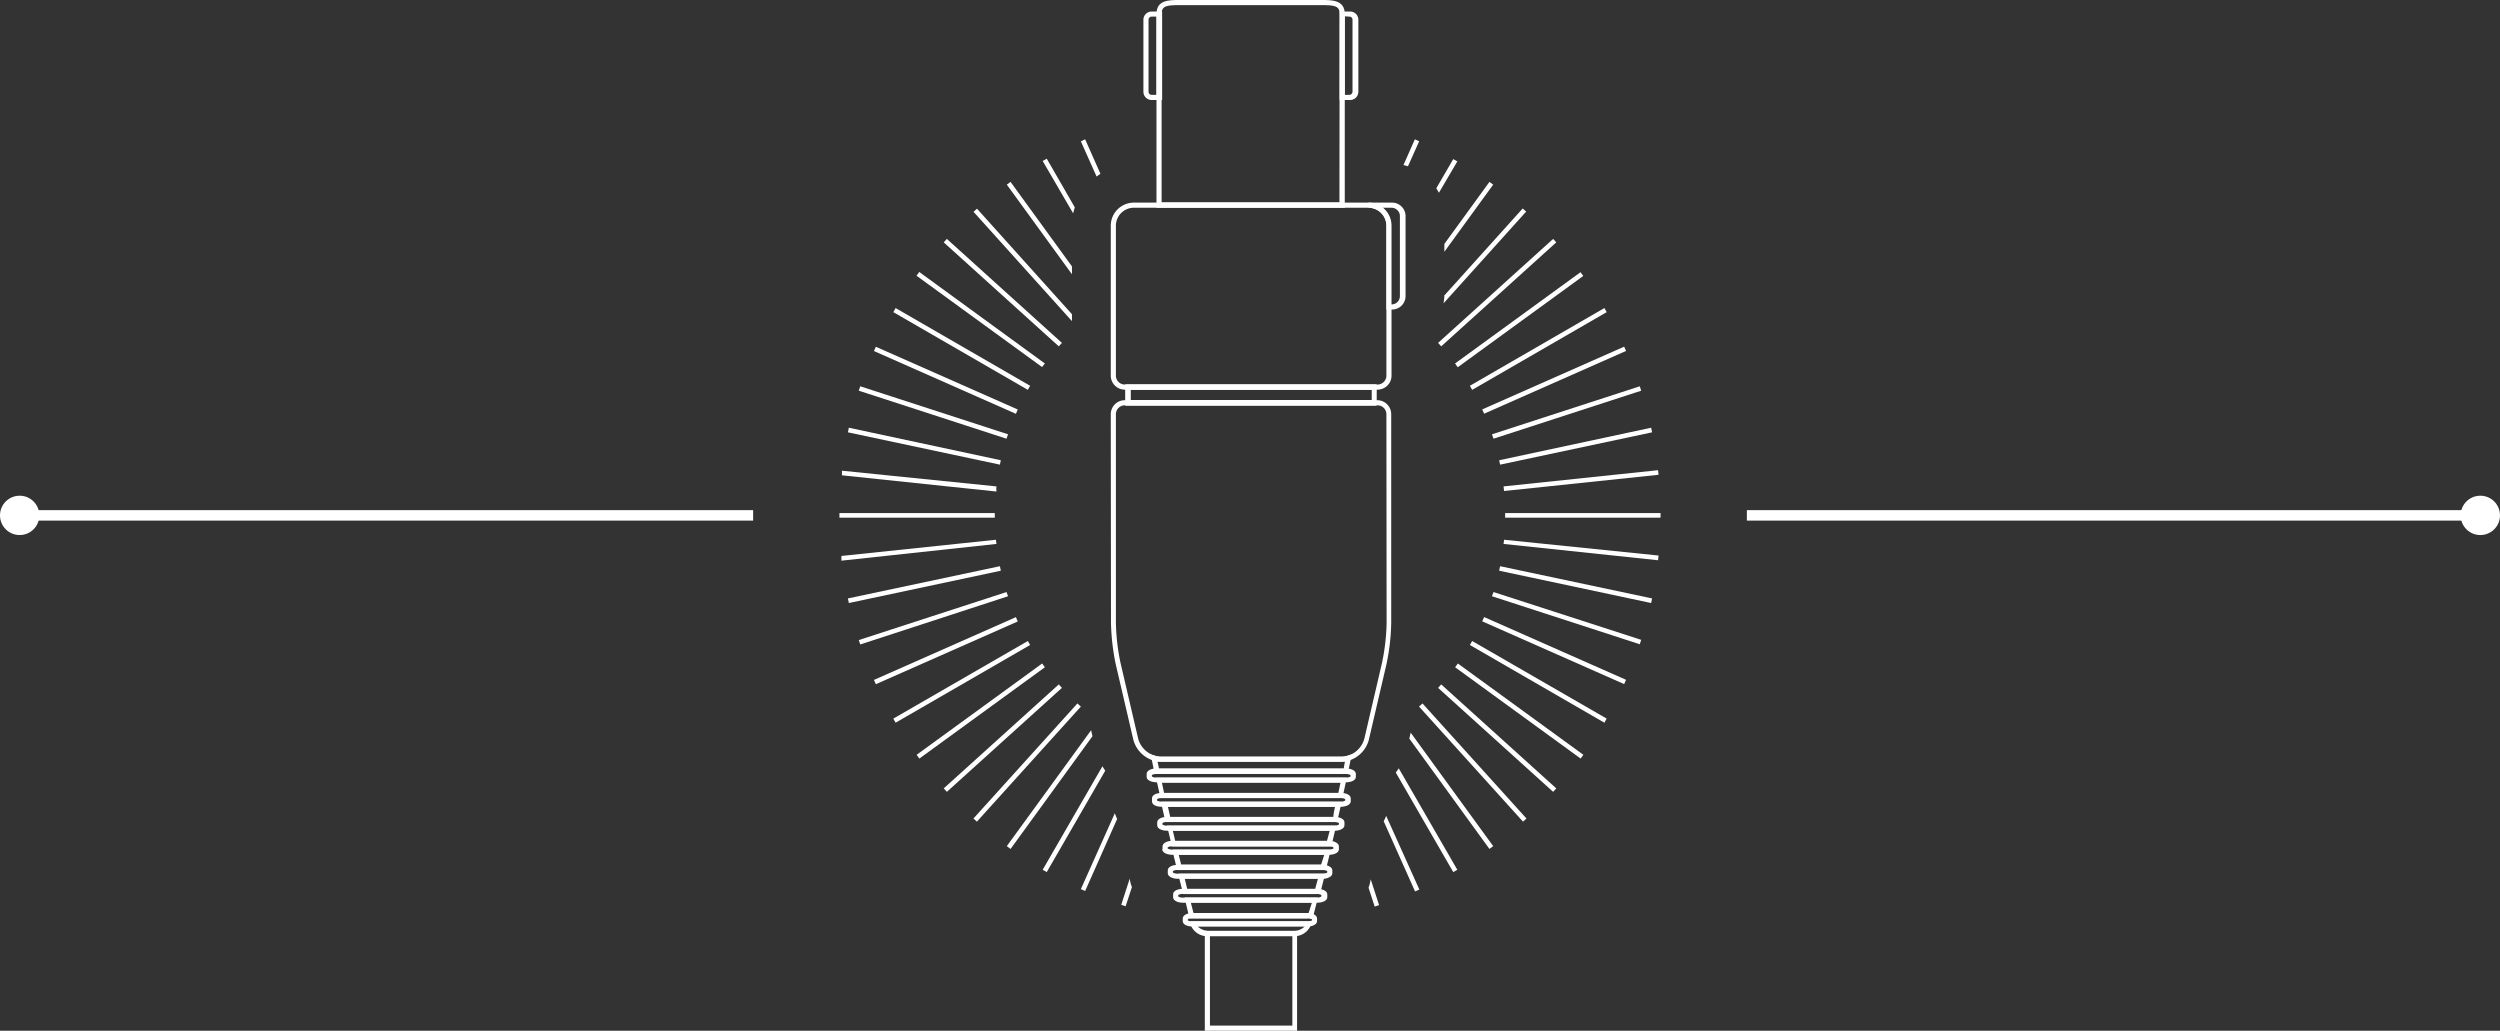 <svg xmlns="http://www.w3.org/2000/svg" viewBox="0 0 239 98.54"><rect x="0" y="0" width="239" height="98.54" fill="#333333" stroke="none"/><defs><style>.cls-1{fill:#fff;}</style></defs><title>icon-xlr-lg-white</title><g id="Layer_2" data-name="Layer 2"><g id="Layer_1-2" data-name="Layer 1"><rect class="cls-1" x="1.79" y="48.77" width="70.21" height="1"/><circle class="cls-1" cx="1.88" cy="49.27" r="1.88"/><rect class="cls-1" x="167" y="48.77" width="70.21" height="1"/><circle class="cls-1" cx="237.12" cy="49.27" r="1.88"/><path class="cls-1" d="M106.19,21.58h0a2.21,2.21,0,0,1,2.21-2.21h22.43a2.21,2.21,0,0,1,2.2,2.21V35.91a1.34,1.34,0,0,1-1.33,1.34H107.53a1.34,1.34,0,0,1-1.34-1.33Zm26.35,0a1.72,1.72,0,0,0-1.71-1.72H108.4a1.72,1.72,0,0,0-1.72,1.72V35.91a.85.85,0,0,0,.85.85H131.7a.85.85,0,0,0,.84-.85Z"/><path class="cls-1" d="M106.19,39.6h0a1.34,1.34,0,0,1,1.34-1.34H131.7A1.34,1.34,0,0,1,133,39.6V59.55a20.58,20.58,0,0,1-.45,3.93l-1.69,7.25a2.83,2.83,0,0,1-2.64,2.1H111a2.85,2.85,0,0,1-2.65-2.1l-1.69-7.25a21.61,21.61,0,0,1-.45-3.93Zm26.35,0a.85.85,0,0,0-.84-.85H107.53a.85.85,0,0,0-.85.85V59.55a20.42,20.42,0,0,0,.44,3.82l1.69,7.25A2.34,2.34,0,0,0,111,72.34h17.27a2.33,2.33,0,0,0,2.16-1.72l1.69-7.25a20.23,20.23,0,0,0,.44-3.82Z"/><path class="cls-1" d="M107.59,36.76h24v2h-24Zm23.56.49H108.08v1h23.07Z"/><path class="cls-1" d="M107.59,36.76h24v2h-24Zm23.56.49H108.08v1h23.07Z"/><path class="cls-1" d="M109.31,8.77V1.89a.79.79,0,0,1,.79-.79h1V9.56h-1A.79.79,0,0,1,109.31,8.77Zm1.25-7.18h-.46a.29.29,0,0,0-.3.3V8.77a.3.3,0,0,0,.3.3h.46Z"/><path class="cls-1" d="M128.07,9.56V1.1h1a.79.79,0,0,1,.79.79V8.77a.79.79,0,0,1-.79.79Zm.49-8V9.07H129a.31.31,0,0,0,.3-.3V1.89a.29.29,0,0,0-.3-.3Z"/><path class="cls-1" d="M130.83,19.86v-.49h2.26a1.27,1.27,0,0,1,.9.38,1.23,1.23,0,0,1,.38.9v7.66a1.28,1.28,0,0,1-1.28,1.28h-.55v-8A1.72,1.72,0,0,0,130.83,19.86Zm3,.79a.75.75,0,0,0-.23-.55.8.8,0,0,0-.56-.24h-.88a2.22,2.22,0,0,1,.82,1.72V29.1h.06a.79.79,0,0,0,.79-.79Z"/><path class="cls-1" d="M110.56,19.86V1.34C110.56,0,111.73,0,112.77,0h13.58c1,0,2.21,0,2.21,1.34V19.86ZM128.07,1.34c0-.78-.47-.85-1.72-.85H112.77c-1.25,0-1.72.07-1.72.85h0v18h17Z"/><path class="cls-1" d="M115.18,98.54V89H124v9.54Zm.49-9.05v8.56h7.88V89.49Z"/><path class="cls-1" d="M110,72.12l.4.12a1.81,1.81,0,0,0,.58.1h17.27a1.91,1.91,0,0,0,.58-.1l.39-.12-.08.41c-.08.41-.17.84-.26,1.27l0,.19H110.41l-.06-.19c-.09-.43-.18-.86-.26-1.27Zm18.58.69-.33,0H111l-.34,0,.15.69h17.65C128.49,73.27,128.53,73,128.58,72.81Zm-18.11,1.53h18.29l-.07.3c-.1.48-.21,1-.32,1.46l0,.2h-.21l-.06-.25v.25H110.91l0-.19c-.12-.49-.22-1-.33-1.46Zm17.68.49H111.08l.21,1h16.65ZM111,76.64h17.27l-.07.3c-.11.48-.22,1-.34,1.45l0,.2H111.43l-.05-.19-.33-1.45Zm16.65.49h-16c.08.32.15.64.23,1h15.59C127.48,77.77,127.56,77.45,127.63,77.13Zm-16.12,1.8h16.21l-.47,2H112l0-.18c-.12-.48-.23-1-.35-1.46Zm15.59.49h-15c.08.32.16.65.23,1h14.5Zm-15,1.8h15.1l-.09.39c-.11.47-.23.93-.34,1.38l0,.19H112.54l-.1-.41q-.15-.6-.3-1.23Zm14.48.5H112.69c.07.31.15.62.23.93v0H126.3Zm-13.91,1.8h14l-.08.3c-.13.52-.25,1-.37,1.46l-.05.19h-.19l-.06-.24v.24H113.12l-.05-.18c-.12-.46-.24-.94-.37-1.46ZM126,84H113.26q.12.49.24,1h12.23Q125.85,84.51,126,84Zm-12.76,1.8H126l-.53,2.07-.24-.06a1,1,0,0,0-.28,0H113.72Zm12.18.49H113.84l.26,1h11Zm-11.6,1.78H125l.41,0-.12.43a1.7,1.7,0,0,1-1.68,1h-8.07a1.7,1.7,0,0,1-1.68-1Zm10.94.49H114.49a1.51,1.51,0,0,0,1.09.43h8.07A1.48,1.48,0,0,0,124.73,88.57Z"/><path class="cls-1" d="M113.07,88.05v-.23c0-.31.38-.53.92-.53h11c.54,0,.92.22.92.53v.23c0,.31-.38.52-.92.52H114C113.45,88.57,113.07,88.36,113.07,88.05Zm.49-.18V88a1,1,0,0,0,.43.08h11a1,1,0,0,0,.43-.08v-.13a.82.82,0,0,0-.43-.09H114A.82.82,0,0,0,113.56,87.87Z"/><path class="cls-1" d="M112.15,85.76v-.25c0-.32.39-.54,1-.54h12.74c.57,0,1,.22,1,.54v.25c0,.32-.39.54-1,.54H113.11C112.54,86.3,112.15,86.08,112.15,85.76Zm.49-.2v.15a.86.86,0,0,0,.47.1h12.74a.86.86,0,0,0,.47-.1v-.15a.86.86,0,0,0-.47-.1H113.11A.86.86,0,0,0,112.64,85.56Z"/><path class="cls-1" d="M111.64,83.47h0v-.25c0-.32.4-.54,1-.54H126.4a1.22,1.22,0,0,1,.84.25.4.4,0,0,1,.13.29v.25a.4.4,0,0,1-.13.29,1.22,1.22,0,0,1-.84.25H112.61a1.57,1.57,0,0,1-.6-.11C111.69,83.77,111.64,83.57,111.64,83.47Zm.49-.2v.15a.94.94,0,0,0,.48.1H126.4a.94.94,0,0,0,.48-.1v-.15a.94.94,0,0,0-.48-.1H112.61A.94.94,0,0,0,112.13,83.27Z"/><path class="cls-1" d="M111.14,81.17v-.24c0-.32.4-.55,1-.55H127c.57,0,1,.23,1,.55v.24c0,.33-.39.55-1,.55H112.11c-.48,0-1-.17-1-.55Zm.49-.2v.16a1.11,1.11,0,0,0,.48.09H127a1,1,0,0,0,.47-.09V81a1,1,0,0,0-.47-.1H112.11A1.06,1.06,0,0,0,111.63,81Z"/><path class="cls-1" d="M110.63,78.88v-.25c0-.32.4-.54,1-.54h15.9c.48,0,1,.17,1,.54v.25c0,.32-.4.54-1,.54h-15.9C111.12,79.42,110.63,79.25,110.63,78.88Zm.5-.2v.15a.88.88,0,0,0,.48.1h15.9a1,1,0,0,0,.49-.1v-.15a1,1,0,0,0-.49-.1h-15.9A.88.88,0,0,0,111.13,78.68Z"/><path class="cls-1" d="M110.13,76.58v-.24c0-.38.49-.54,1-.54h17c.49,0,1,.16,1,.54v.24c0,.38-.49.55-1,.55h-17C110.62,77.13,110.13,77,110.13,76.58Zm.49-.19v.15a1.08,1.08,0,0,0,.49.1h17a1,1,0,0,0,.49-.1v-.15a.92.92,0,0,0-.49-.1h-17A1,1,0,0,0,110.62,76.39Z"/><path class="cls-1" d="M109.62,74.29V74c0-.37.5-.54,1-.54h18c.58,0,1,.22,1,.54v.25c0,.38-.49.54-1,.54h-18c-.47,0-1-.16-1-.54Zm.5-.2v.15a1,1,0,0,0,.5.1h18a1,1,0,0,0,.49-.1v-.15a1.08,1.08,0,0,0-.49-.1h-18A1,1,0,0,0,110.12,74.09Z"/><path class="cls-1" d="M137.56,18.43l1.76-3-.39-.22L137.31,18C137.4,18.13,137.48,18.28,137.56,18.43Z"/><path class="cls-1" d="M138.08,28.31A5.52,5.52,0,0,1,138,29l7.9-8.77-.33-.3-7.52,8.35Z"/><path class="cls-1" d="M134.6,15.9l1.07-2.39-.41-.19-1.09,2.46A3.45,3.45,0,0,1,134.6,15.9Z"/><polygon class="cls-1" points="138.08 24.07 142.75 17.65 142.39 17.39 138.08 23.32 138.08 24.07"/><path class="cls-1" d="M101.52,32.78l-11-9.94-.3.33,11,9.94Z"/><path class="cls-1" d="M99.89,34.75,87.88,26l-.26.36,12,8.73Z"/><path class="cls-1" d="M98.48,36.88,85.62,29.45l-.22.39,12.86,7.43Z"/><path class="cls-1" d="M105.2,16.61l-1.46-3.29-.41.19,1.5,3.36C105,16.78,105.07,16.69,105.2,16.61Z"/><path class="cls-1" d="M102.75,19.82l-2.68-4.65-.39.22,2.91,5C102.64,20.22,102.69,20,102.75,19.82Z"/><polygon class="cls-1" points="102.48 30.04 93.4 19.95 93.07 20.25 102.48 30.7 102.48 30.04"/><polygon class="cls-1" points="102.48 25.47 96.61 17.39 96.25 17.65 102.48 26.22 102.48 25.47"/><path class="cls-1" d="M97.3,39.15l-13.57-6-.18.41,13.57,6Z"/><path class="cls-1" d="M141.88,39.55l13.57-6-.18-.41-13.57,6Z"/><path class="cls-1" d="M140.74,37.27l12.86-7.43-.22-.39-12.86,7.43Z"/><path class="cls-1" d="M139.36,35.11l12-8.73-.26-.36-12,8.73Z"/><path class="cls-1" d="M143.41,44.42l14.53-3.09-.09-.44L143.32,44Z"/><path class="cls-1" d="M142.78,41.94l14.12-4.59-.14-.42-14.13,4.59Z"/><path class="cls-1" d="M143.79,46.94l14.77-1.55-.05-.44L143.74,46.5C143.75,46.65,143.77,46.79,143.79,46.94Z"/><path class="cls-1" d="M137.78,33.11l11-9.94-.3-.33-11,9.94Z"/><path class="cls-1" d="M135.66,67.55l9.94,11,.33-.3-9.94-11Z"/><polygon class="cls-1" points="134.73 70.61 142.39 81.16 142.75 80.89 134.86 70.04 134.73 70.61"/><path class="cls-1" d="M133.44,73.86l5.49,9.51.39-.22-5.6-9.7C133.63,73.59,133.54,73.73,133.44,73.86Z"/><path class="cls-1" d="M137.48,65.76l11,9.94.3-.33-11-9.94Z"/><path class="cls-1" d="M132.28,78.51l3,6.71.41-.18L132.52,78A4.41,4.41,0,0,1,132.28,78.51Z"/><path class="cls-1" d="M108,84l-.81,2.5.42.14.6-1.83A3.71,3.71,0,0,1,108,84Z"/><path class="cls-1" d="M139.11,63.79l12,8.73.26-.36-12-8.73Z"/><path class="cls-1" d="M130.83,84.86l.59,1.81.42-.14-.8-2.47A3.78,3.78,0,0,1,130.83,84.86Z"/><path class="cls-1" d="M142.63,57l14.13,4.59.14-.42L142.78,56.6Z"/><path class="cls-1" d="M140.52,61.66l12.86,7.43.22-.39-12.86-7.42Z"/><path class="cls-1" d="M143.32,54.56l14.53,3.09.09-.44-14.53-3.08Z"/><path class="cls-1" d="M143.89,49.05c0,.07,0,.15,0,.22s0,.15,0,.22h14.86v-.44Z"/><path class="cls-1" d="M143.74,52l14.77,1.56.05-.45L143.79,51.6C143.77,51.75,143.75,51.9,143.74,52Z"/><path class="cls-1" d="M96.37,41.52,82.24,36.93l-.14.42,14.12,4.59Z"/><path class="cls-1" d="M141.7,59.4l13.57,6,.18-.41-13.57-6Z"/><path class="cls-1" d="M106.58,77.74,103.33,85l.41.18,3.06-6.89A4.19,4.19,0,0,1,106.58,77.74Z"/><path class="cls-1" d="M95.21,51.6,80.44,53.15l0,.45L95.26,52C95.25,51.9,95.23,51.75,95.21,51.6Z"/><path class="cls-1" d="M95.59,54.13,81.06,57.21l.09.44,14.53-3.09Z"/><path class="cls-1" d="M95.1,49.27c0-.07,0-.15,0-.22H80.25v.44H95.11C95.11,49.42,95.1,49.35,95.1,49.27Z"/><path class="cls-1" d="M95.68,44,81.15,40.89l-.09.44,14.53,3.09Z"/><path class="cls-1" d="M95.26,46.5,80.49,45l0,.44,14.77,1.55C95.23,46.79,95.25,46.65,95.26,46.5Z"/><path class="cls-1" d="M105.39,73.26l-5.71,9.89.39.22,5.59-9.69C105.57,73.55,105.48,73.4,105.39,73.26Z"/><path class="cls-1" d="M96.22,56.6,82.1,61.19l.14.42L96.37,57Z"/><path class="cls-1" d="M103,67.25l-9.94,11,.33.3,9.94-11Z"/><path class="cls-1" d="M101.22,65.43l-11,9.94.3.33,11-9.94Z"/><path class="cls-1" d="M97.12,59,83.55,65l.18.41,13.57-6Z"/><polygon class="cls-1" points="104.31 69.81 96.25 80.89 96.61 81.16 104.44 70.38 104.31 69.81"/><path class="cls-1" d="M98.26,61.28,85.4,68.7l.22.39,12.86-7.43Z"/><path class="cls-1" d="M99.63,63.43l-12,8.73.26.36,12-8.73Z"/></g></g></svg>